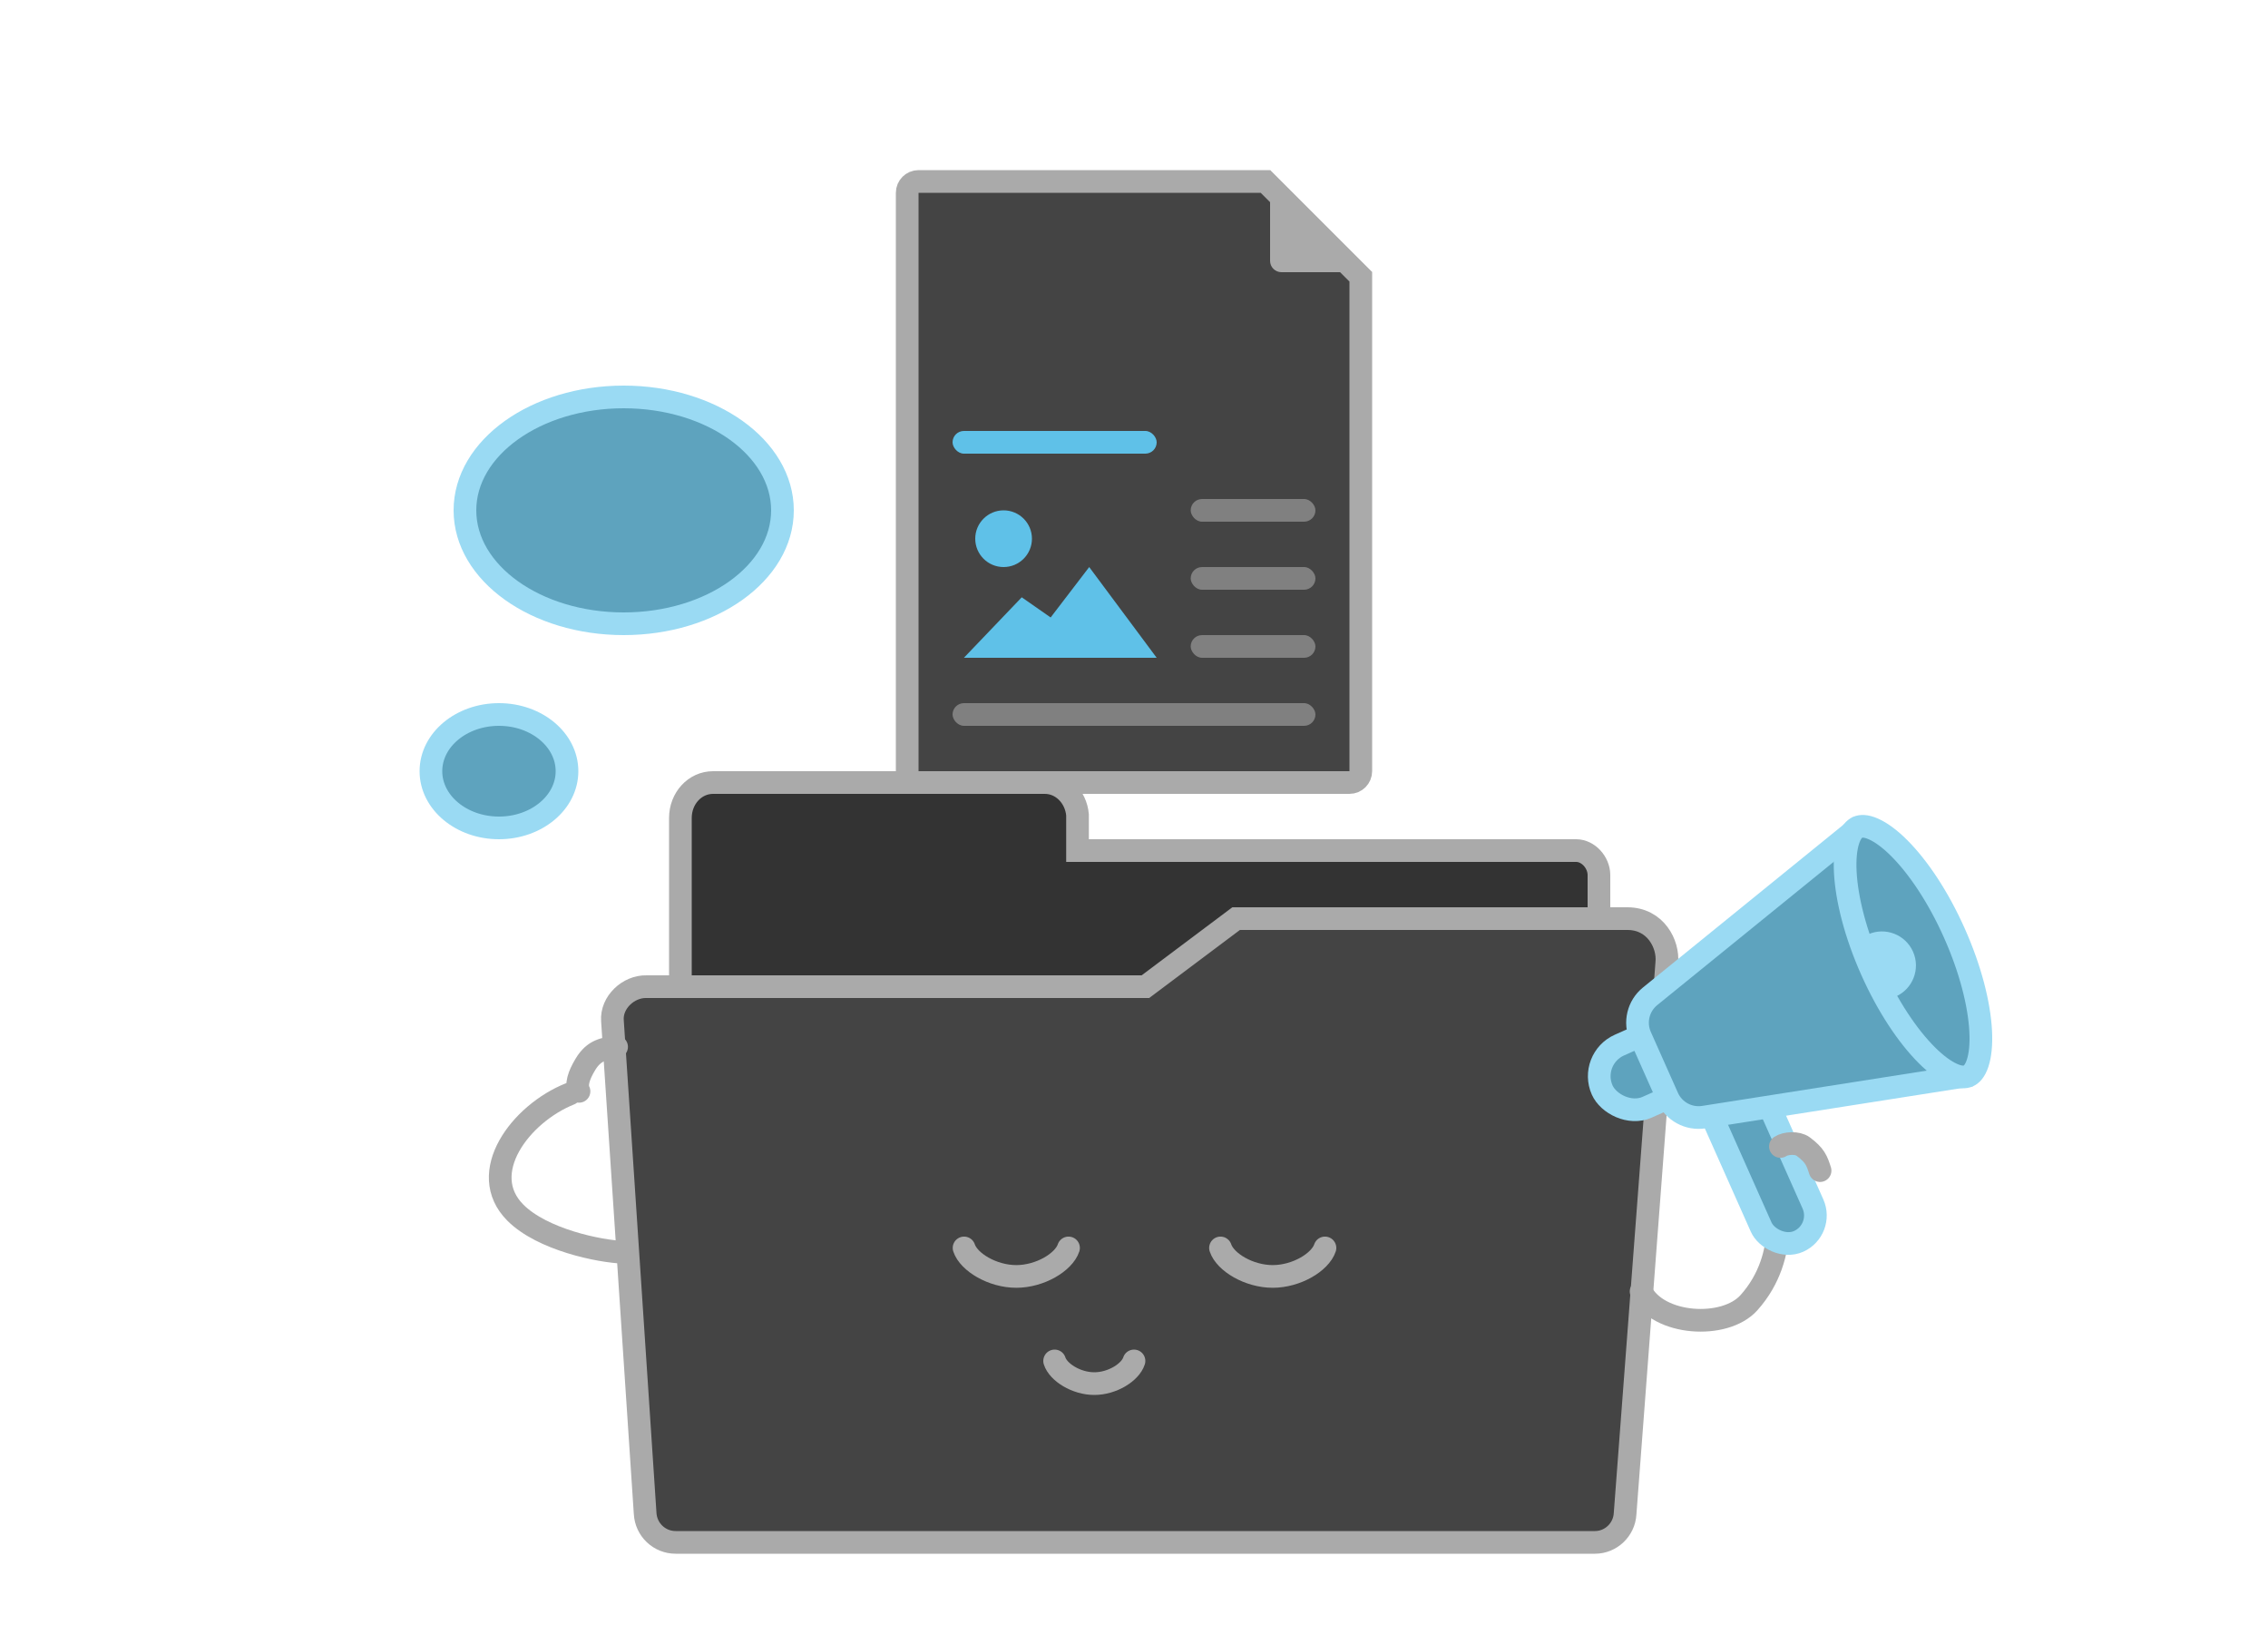 <svg width="200" height="145" viewBox="0 0 200 145" fill="none" xmlns="http://www.w3.org/2000/svg">
<path d="M141 128H60V72.12C60 70.4 61.272 69 62.881 69H92.138C93.635 69 94.869 70.24 95.019 71.84V75H139C140.048 75 141 76.04 141 77.16V128Z" fill="#333333" stroke="#AAAAAA" stroke-width="2"/>
<path d="M140.656 136H59.579C58.155 136 56.969 134.896 56.89 133.438L54.007 90C53.888 88.384 55.424 86.961 57.006 87H101.006L109.006 81H143.506C146.006 81 147.142 83.257 146.984 84.874L143.306 133.477C143.227 134.896 142.04 136 140.656 136Z" fill="#444444" stroke="#AAAAAA" stroke-width="2"/>
<path d="M85.014 110.037C85.433 111.294 87.527 112.55 89.62 112.55C91.714 112.55 93.808 111.294 94.227 110.037" stroke="#AAAAAA" stroke-width="2" stroke-linecap="round"/>
<path d="M107.627 110.037C108.046 111.294 110.14 112.55 112.234 112.55C114.327 112.55 116.421 111.294 116.84 110.037" stroke="#AAAAAA" stroke-width="2" stroke-linecap="round"/>
<path d="M144.718 113.876C146.219 116.876 152.098 117.233 154.218 114.876C157.981 110.689 156.641 105.222 156.217 104.376" stroke="#AAAAAA" stroke-width="2" stroke-linecap="round"/>
<path d="M93 120C93.318 121 94.909 122 96.5 122C98.091 122 99.682 121 100 120" stroke="#AAAAAA" stroke-width="2" stroke-linecap="round"/>
<path d="M50.256 96.453C45.889 98.2 41.96 103.439 45.453 106.933C47.818 109.298 52.834 110.351 55.059 110.426" stroke="#AAAAAA" stroke-width="2" stroke-linecap="round"/>
<path d="M51.059 96.23C50.773 95.648 51.026 94.842 51.618 93.857C52.41 92.539 53.303 92.489 54.374 92.307" stroke="#AAAAAA" stroke-width="2" stroke-linecap="round"/>
<g filter="url(#filter0_d_838_73159)">
<path d="M80 10C80 9.448 80.448 9 81 9H111.586L120 17.414V61C120 61.552 119.552 62 119 62H81C80.448 62 80 61.552 80 61V10Z" fill="#444444" stroke="#AAAAAA" stroke-width="2"/>
<path d="M112 8L121 17H113C112.448 17 112 16.552 112 16V8Z" fill="#AAAAAA"/>
<rect x="105" y="37" width="11" height="2" rx="1" fill="#808080"/>
<rect x="84" y="31" width="18" height="2" rx="1" fill="#5FC1E8"/>
<rect x="105" y="43" width="11" height="2" rx="1" fill="#808080"/>
<rect x="105" y="49" width="11" height="2" rx="1" fill="#808080"/>
<rect x="84" y="55" width="32" height="2" rx="1" fill="#808080"/>
<path d="M90.1 45.667L85 51H102L96.05 43L92.65 47.444L90.1 45.667Z" fill="#5FC1E8"/>
<circle cx="88.5" cy="40.5" r="2.5" fill="#5FC1E8"/>
</g>
<rect x="140.066" y="93.371" width="9" height="6" rx="3" transform="rotate(-24 140.066 93.371)" fill="#5EA3BE" stroke="#9ADAF3" stroke-width="2"/>
<rect x="149" y="94.034" width="5" height="18" rx="2.5" transform="rotate(-24 149 94.034)" fill="#5EA3BE" stroke="#9ADAF3" stroke-width="2"/>
<path d="M145.512 87.848L163.023 73.632L172.537 95.001L150.255 98.502C148.915 98.713 147.6 97.998 147.049 96.759L144.662 91.397C144.11 90.158 144.458 88.703 145.512 87.848Z" fill="#5EA3BE" stroke="#9ADAF3" stroke-width="2"/>
<path d="M172.347 82.283C173.771 85.48 174.541 88.555 174.663 90.921C174.725 92.108 174.62 93.062 174.394 93.747C174.167 94.433 173.859 94.746 173.574 94.872C173.289 94.999 172.85 95.019 172.19 94.729C171.528 94.438 170.75 93.878 169.909 93.038C168.232 91.364 166.462 88.733 165.039 85.537C163.616 82.34 162.846 79.265 162.723 76.898C162.662 75.712 162.766 74.758 162.993 74.072C163.219 73.387 163.528 73.074 163.812 72.947C164.097 72.82 164.536 72.801 165.197 73.091C165.858 73.381 166.637 73.942 167.478 74.782C169.154 76.456 170.924 79.086 172.347 82.283Z" fill="#5EA3BE" stroke="#9ADAF3" stroke-width="2"/>
<path d="M163.82 82.796L164.734 82.389C166.247 81.715 168.021 82.396 168.695 83.91C169.369 85.423 168.688 87.197 167.174 87.87L166.261 88.277L163.82 82.796Z" fill="#9ADAF3"/>
<path d="M157.001 101.089C157.458 100.778 158.501 100.718 159.001 101.089C160.054 101.871 160.218 102.335 160.5 103.218" stroke="#AAAAAA" stroke-width="2" stroke-linecap="round"/>
<ellipse cx="55" cy="45" rx="14" ry="10" fill="#5EA3BE" stroke="#9ADAF3" stroke-width="2"/>
<ellipse cx="44" cy="68" rx="6" ry="5" fill="#5EA3BE" stroke="#9ADAF3" stroke-width="2"/>
<defs>
<filter id="filter0_d_838_73159" x="64" y="0" width="72" height="85" filterUnits="userSpaceOnUse" color-interpolation-filters="sRGB">
<feFlood flood-opacity="0" result="BackgroundImageFix"/>
<feColorMatrix in="SourceAlpha" type="matrix" values="0 0 0 0 0 0 0 0 0 0 0 0 0 0 0 0 0 0 127 0" result="hardAlpha"/>
<feOffset dy="7"/>
<feGaussianBlur stdDeviation="7.5"/>
<feColorMatrix type="matrix" values="0 0 0 0 0.333 0 0 0 0 0.333 0 0 0 0 0.333 0 0 0 0.1 0"/>
<feBlend mode="normal" in2="BackgroundImageFix" result="effect1_dropShadow_838_73159"/>
<feBlend mode="normal" in="SourceGraphic" in2="effect1_dropShadow_838_73159" result="shape"/>
</filter>
</defs>
</svg>
